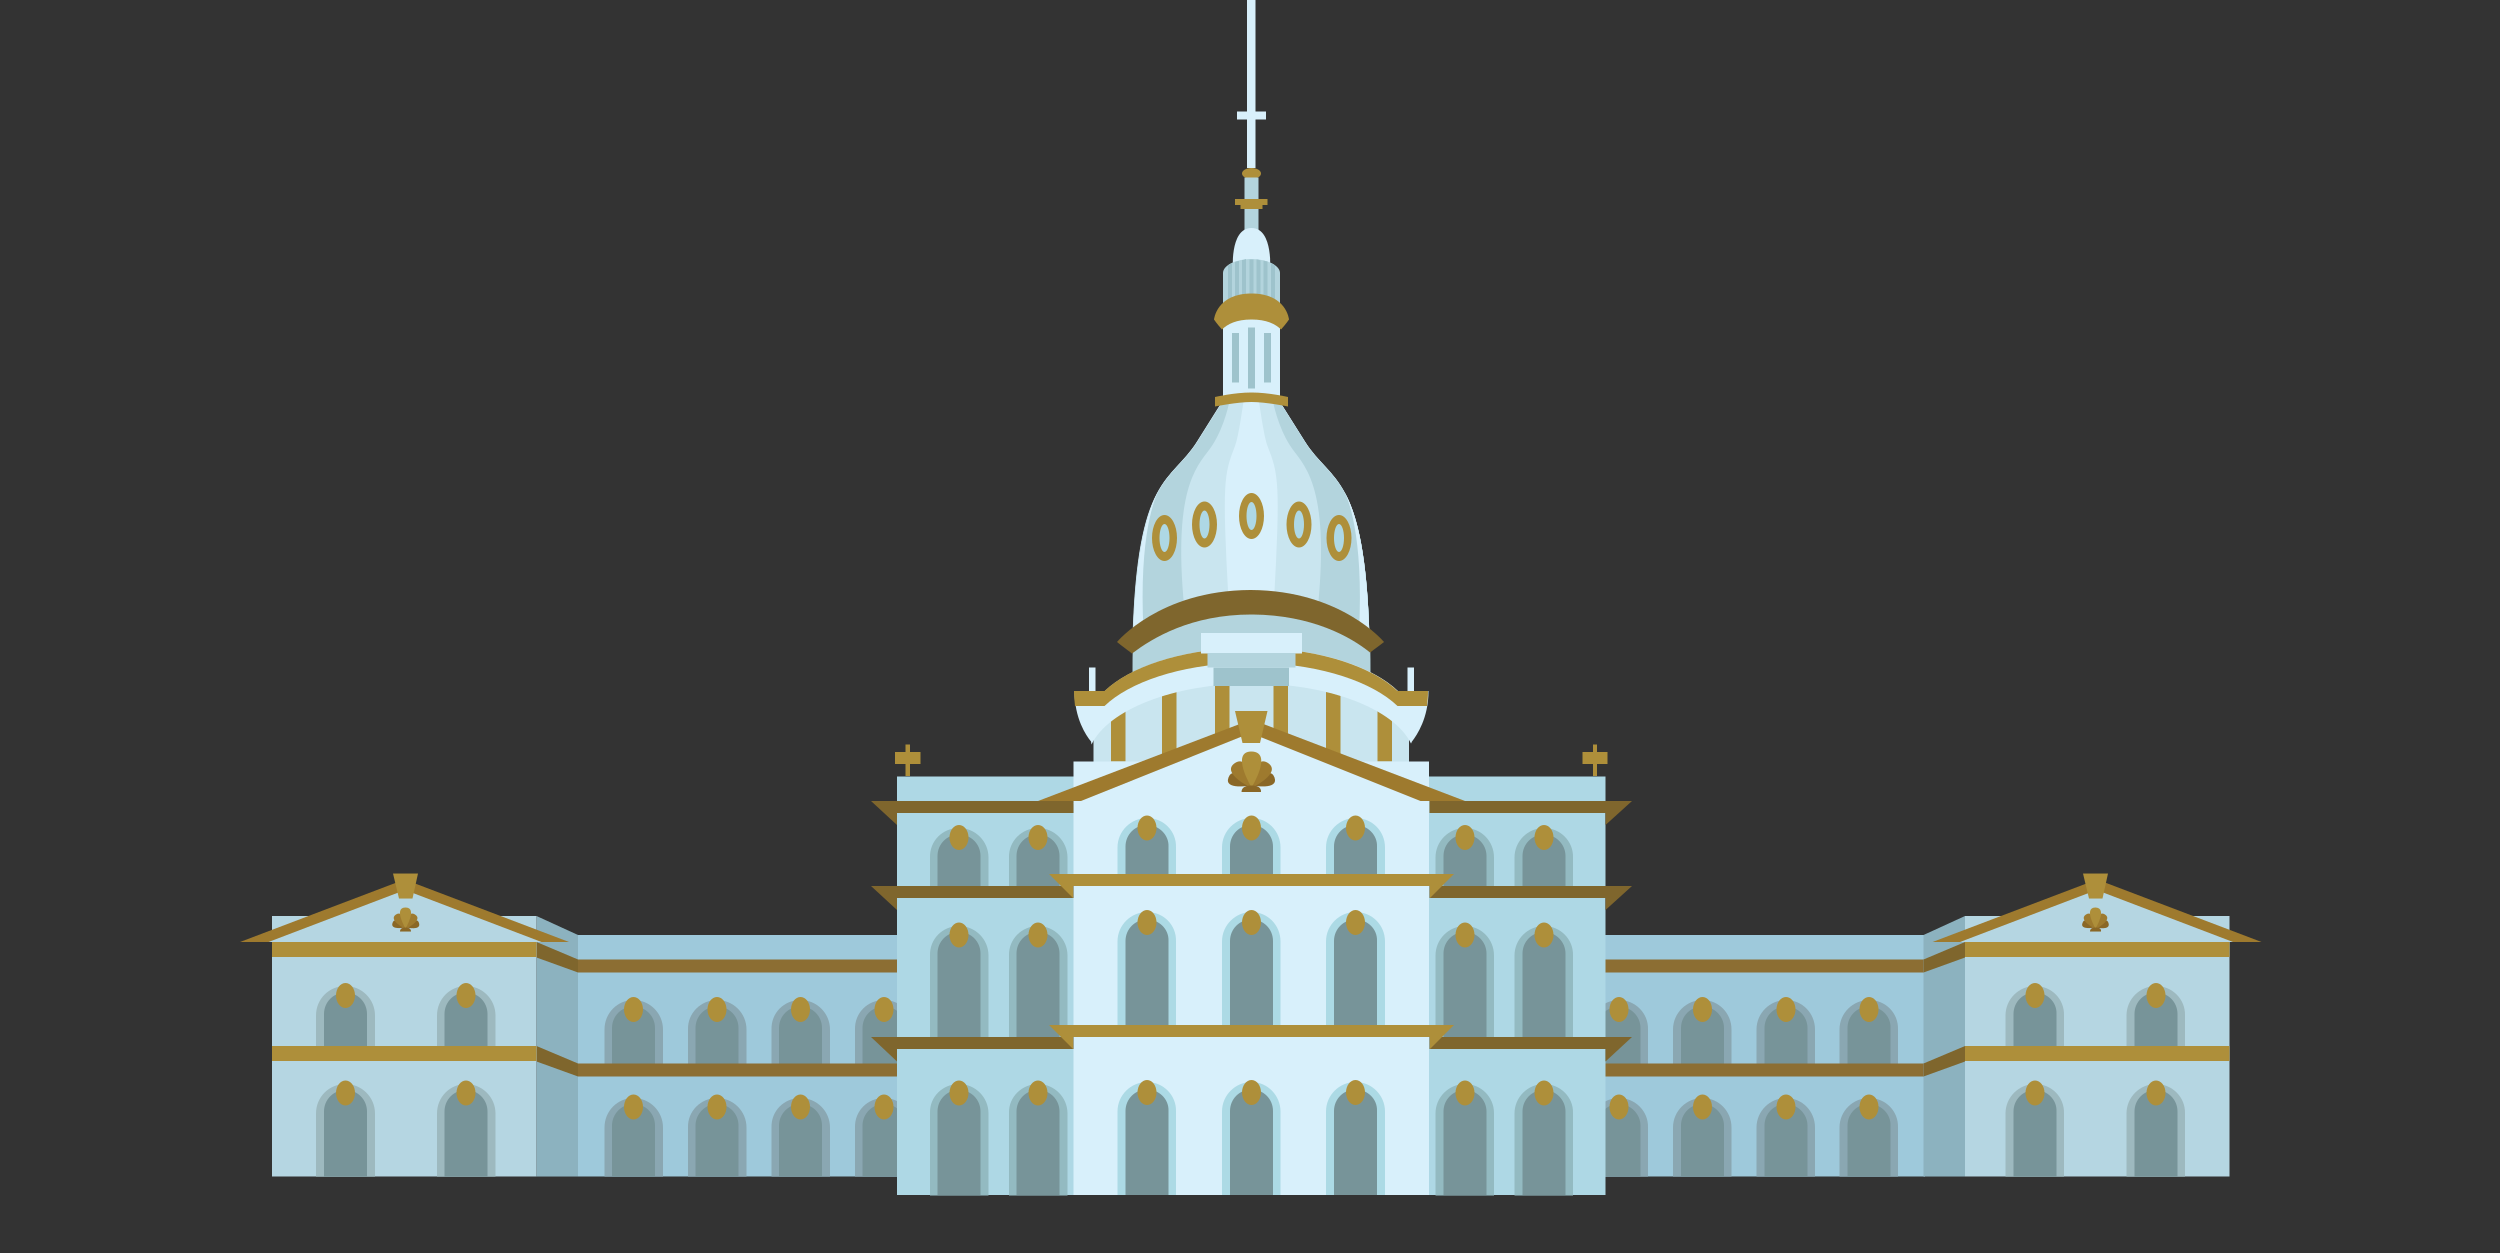 <?xml version="1.0" encoding="utf-8"?>
<!-- Generator: Adobe Illustrator 18.1.1, SVG Export Plug-In . SVG Version: 6.00 Build 0)  -->
<svg version="1.1" id="Layer_1" xmlns="http://www.w3.org/2000/svg" xmlns:xlink="http://www.w3.org/1999/xlink" x="0px" y="0px"
	 viewBox="0 129.4 500 250.6" enable-background="new 0 129.4 500 250.6" xml:space="preserve">
<rect x="0" y="129.4" width="500" height="250.6" fill="#333333" stroke="none"/>
<rect x="115.6" y="316.4" fill="#9EC9DB" width="269.4" height="48.3"/>
<g>
	<g id="windows_19_">
		<path fill="#8AA7B2" d="M126.7,329.4c3.2,0,5.9,2.6,5.9,5.9v7h-11.7v-7C120.9,332,123.5,329.4,126.7,329.4z"/>
		<path fill="#779499" d="M126.7,330.7c2.4,0,4.3,1.9,4.3,4.3v7.3h-8.6V335C122.4,332.6,124.3,330.7,126.7,330.7z"/>
		<g>
			<ellipse fill="#AE8F3A" cx="126.7" cy="331.3" rx="1.9" ry="2.5"/>
		</g>
		<path fill="#8AA7B2" d="M126.7,349c3.2,0,5.9,2.6,5.9,5.9v9.8h-11.7v-9.8C120.9,351.6,123.5,349,126.7,349z"/>
		<path fill="#779499" d="M126.7,350.2c2.4,0,4.3,1.9,4.3,4.3v10.2h-8.6v-10.2C122.4,352.2,124.3,350.2,126.7,350.2z"/>
		<g>
			<ellipse fill="#AE8F3A" cx="126.7" cy="350.8" rx="1.9" ry="2.5"/>
		</g>
	</g>
	<g id="windows_18_">
		<path fill="#8AA7B2" d="M143.4,329.4c3.2,0,5.9,2.6,5.9,5.9v7h-11.7v-7C137.5,332,140.2,329.4,143.4,329.4z"/>
		<path fill="#779499" d="M143.4,330.7c2.4,0,4.3,1.9,4.3,4.3v7.3h-8.6V335C139.1,332.6,141,330.7,143.4,330.7z"/>
		<g>
			<ellipse fill="#AE8F3A" cx="143.4" cy="331.3" rx="1.9" ry="2.5"/>
		</g>
		<path fill="#8AA7B2" d="M143.4,349c3.2,0,5.9,2.6,5.9,5.9v9.8h-11.7v-9.8C137.5,351.6,140.2,349,143.4,349z"/>
		<path fill="#779499" d="M143.4,350.2c2.4,0,4.3,1.9,4.3,4.3v10.2h-8.6v-10.2C139.1,352.2,141,350.2,143.4,350.2z"/>
		<g>
			<ellipse fill="#AE8F3A" cx="143.4" cy="350.8" rx="1.9" ry="2.5"/>
		</g>
	</g>
	<g id="windows_17_">
		<path fill="#8AA7B2" d="M160.1,329.4c3.2,0,5.9,2.6,5.9,5.9v7h-11.7v-7C154.2,332,156.8,329.4,160.1,329.4z"/>
		<path fill="#779499" d="M160.1,330.7c2.4,0,4.3,1.9,4.3,4.3v7.3h-8.6V335C155.8,332.6,157.7,330.7,160.1,330.7z"/>
		<g>
			<ellipse fill="#AE8F3A" cx="160.1" cy="331.3" rx="1.9" ry="2.5"/>
		</g>
		<path fill="#8AA7B2" d="M160.1,349c3.2,0,5.9,2.6,5.9,5.9v9.8h-11.7v-9.8C154.2,351.6,156.8,349,160.1,349z"/>
		<path fill="#779499" d="M160.1,350.2c2.4,0,4.3,1.9,4.3,4.3v10.2h-8.6v-10.2C155.8,352.2,157.7,350.2,160.1,350.2z"/>
		<g>
			<ellipse fill="#AE8F3A" cx="160.1" cy="350.8" rx="1.9" ry="2.5"/>
		</g>
	</g>
	<g id="windows_16_">
		<path fill="#8AA7B2" d="M176.8,329.4c3.2,0,5.9,2.6,5.9,5.9v7h-11.7v-7C170.9,332,173.5,329.4,176.8,329.4z"/>
		<path fill="#779499" d="M176.8,330.7c2.4,0,4.3,1.9,4.3,4.3v7.3h-8.6V335C172.5,332.6,174.4,330.7,176.8,330.7z"/>
		<g>
			<ellipse fill="#AE8F3A" cx="176.8" cy="331.3" rx="1.9" ry="2.5"/>
		</g>
		<path fill="#8AA7B2" d="M176.8,349c3.2,0,5.9,2.6,5.9,5.9v9.8h-11.7v-9.8C170.9,351.6,173.5,349,176.8,349z"/>
		<path fill="#779499" d="M176.8,350.2c2.4,0,4.3,1.9,4.3,4.3v10.2h-8.6v-10.2C172.5,352.2,174.4,350.2,176.8,350.2z"/>
		<g>
			<ellipse fill="#AE8F3A" cx="176.8" cy="350.8" rx="1.9" ry="2.5"/>
		</g>
	</g>
</g>
<g>
	<g id="windows_15_">
		<path fill="#8AA7B2" d="M373.8,329.4c-3.2,0-5.9,2.6-5.9,5.9v7h11.7v-7C379.7,332,377.1,329.4,373.8,329.4z"/>
		<path fill="#779499" d="M373.8,330.7c-2.4,0-4.3,1.9-4.3,4.3v7.3h8.6V335C378.2,332.6,376.2,330.7,373.8,330.7z"/>
		<g>
			<ellipse fill="#AE8F3A" cx="373.8" cy="331.3" rx="1.9" ry="2.5"/>
		</g>
		<path fill="#8AA7B2" d="M373.8,349c-3.2,0-5.9,2.6-5.9,5.9v9.8h11.7v-9.8C379.7,351.6,377.1,349,373.8,349z"/>
		<path fill="#779499" d="M373.8,350.2c-2.4,0-4.3,1.9-4.3,4.3v10.2h8.6v-10.2C378.2,352.2,376.2,350.2,373.8,350.2z"/>
		<g>
			<ellipse fill="#AE8F3A" cx="373.8" cy="350.8" rx="1.9" ry="2.5"/>
		</g>
	</g>
	<g id="windows_14_">
		<path fill="#8AA7B2" d="M357.2,329.4c-3.2,0-5.9,2.6-5.9,5.9v7H363v-7C363,332,360.4,329.4,357.2,329.4z"/>
		<path fill="#779499" d="M357.2,330.7c-2.4,0-4.3,1.9-4.3,4.3v7.3h8.6V335C361.5,332.6,359.5,330.7,357.2,330.7z"/>
		<g>
			<ellipse fill="#AE8F3A" cx="357.2" cy="331.3" rx="1.9" ry="2.5"/>
		</g>
		<path fill="#8AA7B2" d="M357.2,349c-3.2,0-5.9,2.6-5.9,5.9v9.8H363v-9.8C363,351.6,360.4,349,357.2,349z"/>
		<path fill="#779499" d="M357.2,350.2c-2.4,0-4.3,1.9-4.3,4.3v10.2h8.6v-10.2C361.5,352.2,359.5,350.2,357.2,350.2z"/>
		<g>
			<ellipse fill="#AE8F3A" cx="357.2" cy="350.8" rx="1.9" ry="2.5"/>
		</g>
	</g>
	<g id="windows_13_">
		<path fill="#8AA7B2" d="M340.5,329.4c-3.2,0-5.9,2.6-5.9,5.9v7h11.7v-7C346.3,332,343.7,329.4,340.5,329.4z"/>
		<path fill="#779499" d="M340.5,330.7c-2.4,0-4.3,1.9-4.3,4.3v7.3h8.6V335C344.8,332.6,342.8,330.7,340.5,330.7z"/>
		<g>
			<ellipse fill="#AE8F3A" cx="340.5" cy="331.3" rx="1.9" ry="2.5"/>
		</g>
		<path fill="#8AA7B2" d="M340.5,349c-3.2,0-5.9,2.6-5.9,5.9v9.8h11.7v-9.8C346.3,351.6,343.7,349,340.5,349z"/>
		<path fill="#779499" d="M340.5,350.2c-2.4,0-4.3,1.9-4.3,4.3v10.2h8.6v-10.2C344.8,352.2,342.8,350.2,340.5,350.2z"/>
		<g>
			<ellipse fill="#AE8F3A" cx="340.5" cy="350.8" rx="1.9" ry="2.5"/>
		</g>
	</g>
	<g id="windows_12_">
		<path fill="#8AA7B2" d="M323.8,329.4c-3.2,0-5.9,2.6-5.9,5.9v7h11.7v-7C329.7,332,327,329.4,323.8,329.4z"/>
		<path fill="#779499" d="M323.8,330.7c-2.4,0-4.3,1.9-4.3,4.3v7.3h8.6V335C328.1,332.6,326.1,330.7,323.8,330.7z"/>
		<g>
			<ellipse fill="#AE8F3A" cx="323.8" cy="331.3" rx="1.9" ry="2.5"/>
		</g>
		<path fill="#8AA7B2" d="M323.8,349c-3.2,0-5.9,2.6-5.9,5.9v9.8h11.7v-9.8C329.7,351.6,327,349,323.8,349z"/>
		<path fill="#779499" d="M323.8,350.2c-2.4,0-4.3,1.9-4.3,4.3v10.2h8.6v-10.2C328.1,352.2,326.1,350.2,323.8,350.2z"/>
		<g>
			<ellipse fill="#AE8F3A" cx="323.8" cy="350.8" rx="1.9" ry="2.5"/>
		</g>
	</g>
</g>
<rect x="115.6" y="321.3" fill="#8C6E33" width="269.4" height="2.6"/>
<rect x="115.6" y="342.1" fill="#8C6E33" width="269.4" height="2.6"/>
<g>
	<polygon fill="#8CB2BF" points="107.3,364.7 115.6,364.7 115.6,316.4 107.3,312.6 	"/>
	<polygon fill="#7F662D" points="107.3,320.9 115.6,323.9 115.6,321.3 107.3,317.8 	"/>
	<polygon fill="#7F662D" points="107.3,341.7 115.6,344.7 115.6,342.1 107.3,338.6 	"/>
	<rect x="54.4" y="312.6" fill="#B5D6E2" width="52.9" height="52.1"/>
	<g>
		<polygon fill="#9E7A2E" points="80.9,305.3 113.8,317.8 80.9,317.8 48,317.8 		"/>
		<path fill="#AE8F3A" d="M48,317.8"/>
		<polygon fill="#B5D6E2" points="81,307.4 108.3,317.8 81,317.8 53.7,317.8 		"/>
		<g>
			<polygon fill="#AE8F3A" points="81.1,304.1 81.2,304.1 83.6,304.1 82.5,309.1 81.3,309.1 81,309.1 79.8,309.1 78.6,304.1 			"/>
		</g>
		<g>
			<g id="seashell_5_">
				<path fill="#8A6726" d="M81,314.9c0,0-2-2.5-2.5-0.9C78,315.5,81,314.9,81,314.9z"/>
				<path fill="#9E7A2E" d="M81.1,315.2c0,0-0.2-4-1.9-2.9C77.5,313.4,81.1,315.2,81.1,315.2z"/>
				<path fill="#8A6726" d="M81.3,314.9c0,0,2-2.5,2.5-0.9S81.3,314.9,81.3,314.9z"/>
				<path fill="#9E7A2E" d="M81.1,315.2c0,0,0.2-4,1.9-2.9C84.8,313.4,81.1,315.2,81.1,315.2z"/>
				<path fill="#AE8F3A" d="M81.1,315.1c0,0,2.5-4.2,0-4.2S81.1,315.1,81.1,315.1z"/>
				<path fill="#8A6726" d="M81,314.9L81,314.9c0,0,0,0,0.1,0s0.1,0,0.1,0l0,0c0.3,0,1,0.1,1,0.8c-0.6,0-0.9,0-1,0
					c-0.2,0-0.2,0-0.2,0c-0.2,0-0.5,0-1,0C80,315,80.7,314.9,81,314.9z"/>
			</g>
		</g>
	</g>
	<g id="windows_11_">
		<path fill="#9DB9BF" d="M69.1,326.6c3.2,0,5.9,2.6,5.9,5.9v7H63.2v-7C63.2,329.2,65.8,326.6,69.1,326.6z"/>
		<path fill="#9DB9BF" d="M93.2,326.6c3.2,0,5.9,2.6,5.9,5.9v7H87.4v-7C87.4,329.2,90,326.6,93.2,326.6z"/>
		<path fill="#779499" d="M93.2,327.9c2.4,0,4.3,1.9,4.3,4.3v6.8h-8.6v-6.8C88.9,329.8,90.8,327.9,93.2,327.9z"/>
		<path fill="#779499" d="M69.1,327.9c2.4,0,4.3,1.9,4.3,4.3v6.8h-8.6v-6.8C64.8,329.8,66.7,327.9,69.1,327.9z"/>
		<g>
			<ellipse fill="#AE8F3A" cx="93.2" cy="328.5" rx="1.9" ry="2.5"/>
		</g>
		<g>
			<ellipse fill="#AE8F3A" cx="69.1" cy="328.5" rx="1.9" ry="2.5"/>
		</g>
		<path fill="#9DB9BF" d="M69.1,346.2c3.2,0,5.9,2.6,5.9,5.9v12.6H63.2v-12.6C63.2,348.8,65.8,346.2,69.1,346.2z"/>
		<path fill="#9DB9BF" d="M93.2,346.2c3.2,0,5.9,2.6,5.9,5.9v12.6H87.4v-12.6C87.4,348.8,90,346.2,93.2,346.2z"/>
		<path fill="#779499" d="M93.2,347.4c2.4,0,4.3,1.9,4.3,4.3v13h-8.6v-13C88.9,349.3,90.8,347.4,93.2,347.4z"/>
		<path fill="#779499" d="M69.1,347.4c2.4,0,4.3,1.9,4.3,4.3v13h-8.6v-13C64.8,349.3,66.7,347.4,69.1,347.4z"/>
		<g>
			<ellipse fill="#AE8F3A" cx="93.2" cy="348" rx="1.9" ry="2.5"/>
		</g>
		<g>
			<ellipse fill="#AE8F3A" cx="69.1" cy="348" rx="1.9" ry="2.5"/>
		</g>
	</g>
	<g>
		<rect x="54.4" y="338.6" fill="#AE8F3A" width="52.9" height="3"/>
		<rect x="54.4" y="317.8" fill="#AE8F3A" width="52.9" height="3"/>
	</g>
</g>
<g>
	<polygon fill="#8CB2BF" points="393,364.7 384.7,364.7 384.7,316.4 393,312.6 	"/>
	<polygon fill="#7F662D" points="393,320.9 384.7,323.9 384.7,321.3 393,317.8 	"/>
	<polygon fill="#7F662D" points="393,341.7 384.7,344.7 384.7,342.1 393,338.6 	"/>
	<rect x="393" y="312.6" fill="#B5D6E2" width="52.9" height="52.1"/>
	<g>
		<polygon fill="#9E7A2E" points="419.4,305.3 386.5,317.8 419.4,317.8 452.3,317.8 		"/>
		<path fill="#AE8F3A" d="M452.3,317.8"/>
		<polygon fill="#B5D6E2" points="419.3,307.4 392,317.8 419.3,317.8 446.6,317.8 		"/>
		<g>
			<polygon fill="#AE8F3A" points="419.2,304.1 419,304.1 416.6,304.1 417.8,309.1 419,309.1 419.2,309.1 420.5,309.1 421.6,304.1 
							"/>
		</g>
		<g>
			<g id="seashell_4_">
				<path fill="#8A6726" d="M419.2,314.9c0,0,2-2.5,2.5-0.9S419.2,314.9,419.2,314.9z"/>
				<path fill="#9E7A2E" d="M419.1,315.2c0,0,0.2-4,1.9-2.9C422.7,313.4,419.1,315.2,419.1,315.2z"/>
				<path fill="#8A6726" d="M419,314.9c0,0-2-2.5-2.5-0.9C415.9,315.5,419,314.9,419,314.9z"/>
				<path fill="#9E7A2E" d="M419.1,315.2c0,0-0.2-4-1.9-2.9C415.5,313.4,419.1,315.2,419.1,315.2z"/>
				<path fill="#AE8F3A" d="M419.1,315.1c0,0-2.5-4.2,0-4.2C421.6,311,419.1,315.1,419.1,315.1z"/>
				<path fill="#8A6726" d="M419.2,314.9L419.2,314.9c0,0,0,0-0.1,0c-0.1,0-0.1,0-0.1,0l0,0c-0.3,0-1,0.1-1,0.8c0.6,0,0.9,0,1,0
					c0.2,0,0.2,0,0.2,0c0.2,0,0.5,0,1,0C420.3,315,419.6,314.9,419.2,314.9z"/>
			</g>
		</g>
	</g>
	<g id="windows_10_">
		<path fill="#9DB9BF" d="M431.2,326.6c-3.2,0-5.9,2.6-5.9,5.9v7h11.7v-7C437.1,329.2,434.4,326.6,431.2,326.6z"/>
		<path fill="#9DB9BF" d="M407,326.6c-3.2,0-5.9,2.6-5.9,5.9v7h11.7v-7C412.9,329.2,410.3,326.6,407,326.6z"/>
		<path fill="#779499" d="M407,327.9c-2.4,0-4.3,1.9-4.3,4.3v6.8h8.6v-6.8C411.4,329.8,409.4,327.9,407,327.9z"/>
		<path fill="#779499" d="M431.2,327.9c-2.4,0-4.3,1.9-4.3,4.3v6.8h8.6v-6.8C435.5,329.8,433.6,327.9,431.2,327.9z"/>
		<g>
			<ellipse fill="#AE8F3A" cx="407" cy="328.5" rx="1.9" ry="2.5"/>
		</g>
		<g>
			<ellipse fill="#AE8F3A" cx="431.2" cy="328.5" rx="1.9" ry="2.5"/>
		</g>
		<path fill="#9DB9BF" d="M431.2,346.2c-3.2,0-5.9,2.6-5.9,5.9v12.6h11.7v-12.6C437.1,348.8,434.4,346.2,431.2,346.2z"/>
		<path fill="#9DB9BF" d="M407,346.2c-3.2,0-5.9,2.6-5.9,5.9v12.6h11.7v-12.6C412.9,348.8,410.3,346.2,407,346.2z"/>
		<path fill="#779499" d="M407,347.4c-2.4,0-4.3,1.9-4.3,4.3v13h8.6v-13C411.4,349.3,409.4,347.4,407,347.4z"/>
		<path fill="#779499" d="M431.2,347.4c-2.4,0-4.3,1.9-4.3,4.3v13h8.6v-13C435.5,349.3,433.6,347.4,431.2,347.4z"/>
		<g>
			<ellipse fill="#AE8F3A" cx="407" cy="348" rx="1.9" ry="2.5"/>
		</g>
		<g>
			<ellipse fill="#AE8F3A" cx="431.2" cy="348" rx="1.9" ry="2.5"/>
		</g>
	</g>
	<g>
		<rect x="393" y="338.6" fill="#AE8F3A" width="52.9" height="3"/>
		<rect x="393" y="317.8" fill="#AE8F3A" width="52.9" height="3"/>
	</g>
</g>
<polygon fill="#D8F0FB" points="251.1,151.7 251.1,129.4 249.4,129.4 249.4,151.7 247.4,151.7 247.4,153.3 249.4,153.3 249.4,163 
	251.1,163 251.1,153.3 253.2,153.3 253.2,151.7 "/>
<ellipse fill="#AE8F3A" cx="250.3" cy="164.1" rx="1.9" ry="1.1"/>
<rect x="248.9" y="164.9" fill="#B3D4DD" width="2.8" height="11.1"/>
<path fill="#D8F0FB" d="M250.3,175c-4.5,0-3.7,8.8-3.7,8.8h3.7h3.7C254,183.9,254.8,175,250.3,175z"/>
<rect x="247" y="169.2" fill="#AE8F3A" width="6.5" height="1.2"/>
<rect x="248.1" y="170" fill="#AE8F3A" width="4.4" height="1.2"/>
<path fill="#D8F0FB" d="M250.3,191.6c-3,0-4.7,0.7-5.7,1.3v18.6H256v-18.6C255,192.2,253.2,191.6,250.3,191.6z"/>
<g>
	<path fill="#B3D4DD" d="M250.3,191.1c2.8,0,4.5,0.6,5.7,1.2V184c0-1.5-2.6-2.8-5.7-2.8c-3.2,0-5.7,1.3-5.7,2.8v8.3
		C245.7,191.7,247.5,191.1,250.3,191.1z"/>
	<path fill="#9EC3CC" d="M245.6,182.5v9.4c0.2-0.1,0.5-0.2,0.8-0.3V182C246.1,182.2,245.8,182.3,245.6,182.5z"/>
	<path fill="#9EC3CC" d="M247,181.8v9.7c0.3-0.1,0.6-0.1,0.8-0.1v-9.8C247.5,181.6,247.3,181.7,247,181.8z"/>
	<path fill="#9EC3CC" d="M248.4,181.4v9.8c0.3,0,0.6,0,0.8-0.1v-9.9C249,181.3,248.7,181.4,248.4,181.4z"/>
	<path fill="#9EC3CC" d="M250.3,181.3c-0.1,0-0.3,0-0.4,0v9.9c0.1,0,0.3,0,0.4,0c0.1,0,0.3,0,0.4,0v-9.9
		C250.6,181.3,250.4,181.3,250.3,181.3z"/>
	<path fill="#9EC3CC" d="M251.3,181.3v9.9c0.3,0,0.6,0,0.8,0.1v-9.8C251.9,181.4,251.6,181.3,251.3,181.3z"/>
	<path fill="#9EC3CC" d="M252.7,181.5v9.8c0.3,0,0.6,0.1,0.8,0.1v-9.7C253.3,181.7,253,181.6,252.7,181.5z"/>
	<path fill="#9EC3CC" d="M254.2,182v9.6c0.3,0.1,0.6,0.2,0.8,0.3v-9.4C254.8,182.3,254.5,182.2,254.2,182z"/>
</g>
<path id="band_2_" fill="#AE8F3A" d="M250.3,193.3c3,0,4.8,0.9,5.9,2c1-1.1,1.6-2,1.6-2s-0.5-5.2-7.5-5.2c-7,0-7.5,5.2-7.5,5.2
	s0.6,0.9,1.6,2C245.5,194.2,247.3,193.3,250.3,193.3z"/>
<g id="bars_4_">
	<rect x="249.6" y="194.9" fill="#9EC3CC" width="1.4" height="12.2"/>
	<rect x="246.4" y="196" fill="#9EC3CC" width="1.4" height="9.9"/>
	<rect x="252.8" y="196" fill="#9EC3CC" width="1.4" height="9.9"/>
</g>
<path fill="#D8F0FB" d="M250.1,249.2c11.5,0,19.6,4.8,23.8,7.9c-0.9-33.1-7.7-31.1-12.9-39.4c-3.8-6-5.1-8.1-5.1-8.1h-5.7h-5.7
	c0,0-1.3,2-5.1,8.1c-5.2,8.3-12,6.4-12.9,39.4C230.7,254,238.8,249.2,250.1,249.2z"/>
<path fill="#C9E5EF" d="M273.9,257.2c-0.9-33.1-7.7-31.1-12.9-39.4c-3.8-6-5.1-8.1-5.1-8.1h-4.1c0,0,1,7.3,1.7,8.9
	c2.2,5.6,2.6,7.3,1.3,31C263.8,250.6,270.3,254.5,273.9,257.2z"/>
<path fill="#C9E5EF" d="M239.5,217.7c-5.2,8.3-12,6.4-12.9,39.4c3.5-2.7,10.1-6.6,19.1-7.6c-1.3-23.7-0.9-25.3,1.3-30.9
	c0.7-1.7,1.7-8.9,1.7-8.9h-4.1C244.6,209.7,243.3,211.7,239.5,217.7z"/>
<path fill="#B3D4DD" d="M226.6,257.1c2.3-1.7,5.7-4,10.3-5.6c-2.6-26.1,3.2-29.3,5.6-33.1c2.5-3.9,3.4-8.8,3.4-8.8h-1.3
	c0,0-1.3,2-5.1,8.1C234.3,226,227.5,224.1,226.6,257.1z"/>
<path fill="#B3D4DD" d="M273.9,257.2c-0.9-33.1-7.7-31.1-12.9-39.4c-3.8-6-5.1-8.1-5.1-8.1h-1.3c0,0,0.9,4.9,3.4,8.8
	c2.4,3.8,8.2,7,5.5,33.2C268.2,253.2,271.7,255.5,273.9,257.2z"/>
<path fill="#D8F0FB" d="M226.6,257.1c0.6-0.5,1.3-1,2.1-1.5c-1-19.5,2.4-26.9,3-28C229.2,232.2,227.1,239.9,226.6,257.1z"/>
<path fill="#D8F0FB" d="M271.8,255.7c0.8,0.5,1.5,1,2.1,1.5c-0.5-17.3-2.5-25-5.1-29.6C269.4,228.7,272.8,236,271.8,255.7z"/>
<path fill="#B3D4DD" d="M250.1,249.7c-11.5,0-19.5,4.9-23.5,8c-0.1,2.2-0.1,4.6-0.1,7.2h23.8h23.8c0-2.5,0-4.9-0.1-7.1
	C269.9,254.6,261.7,249.7,250.1,249.7z"/>
<path id="band_1_" fill="#7F662D" d="M250.3,252.3L250.3,252.3c0,0,0.1,0,0.1,0c0,0,0.1,0,0.1,0l0,0c11.9,0.1,19.7,4.5,23.5,7.6
	c1.8-1.3,2.8-2.1,2.8-2.1s-8.5-10.3-26.6-10.4l0,0c0,0-0.1,0-0.1,0c0,0-0.1,0-0.1,0l0,0c-18.1,0.1-26.6,10.4-26.6,10.4
	s1.1,0.9,3,2.3C230.5,257,238.2,252.3,250.3,252.3z"/>
<g id="oval_windows_1_">
	<g>
		<ellipse fill="#AE8F3A" cx="232.9" cy="237" rx="2.5" ry="4.6"/>
		<ellipse fill="#AED8E5" cx="232.9" cy="237" rx="1" ry="2.8"/>
	</g>
	<g>
		<ellipse fill="#AE8F3A" cx="240.9" cy="234.3" rx="2.5" ry="4.6"/>
		<ellipse fill="#AED8E5" cx="240.9" cy="234.3" rx="1" ry="2.8"/>
	</g>
	<g>
		<ellipse fill="#AE8F3A" cx="250.3" cy="232.6" rx="2.5" ry="4.6"/>
		<ellipse fill="#AED8E5" cx="250.3" cy="232.6" rx="1" ry="2.8"/>
	</g>
	<g>
		<ellipse fill="#AE8F3A" cx="259.8" cy="234.3" rx="2.5" ry="4.6"/>
		<ellipse fill="#AED8E5" cx="259.8" cy="234.3" rx="1" ry="2.8"/>
	</g>
	<g>
		<ellipse fill="#AE8F3A" cx="267.8" cy="237" rx="2.5" ry="4.6"/>
		<ellipse fill="#AED8E5" cx="267.8" cy="237" rx="1" ry="2.8"/>
	</g>
</g>
<path fill="#AE8F3A" d="M257.6,210.7c0,0-4.4-0.9-7.3-0.9s-7.3,0.9-7.3,0.9v-1.9c0,0,3.8-0.9,7.3-0.9c3.5,0,7.3,0.9,7.3,0.9V210.7z"
	/>
<path id="base_2_" fill="#C9E5EF" d="M250.3,261.3c-17.4,0-31.6,6.7-31.6,15v17.4h63.1v-17.4C281.8,268,267.7,261.3,250.3,261.3z"/>
<g id="bars_1_">
	<rect x="222.2" y="270.2" fill="#AE8F3A" width="2.9" height="11.5"/>
	<rect x="232.4" y="265.8" fill="#AE8F3A" width="2.9" height="15"/>
	<rect x="243" y="264.8" fill="#AE8F3A" width="2.9" height="11.9"/>
	<rect x="275.5" y="270.2" fill="#AE8F3A" width="2.9" height="11.5"/>
	<rect x="265.2" y="265.8" fill="#AE8F3A" width="2.9" height="15"/>
	<rect x="254.7" y="264.8" fill="#AE8F3A" width="2.9" height="11.9"/>
</g>
<g id="accents_2_">
	<rect x="217.8" y="262.9" fill="#D8F0FB" width="1.3" height="6.3"/>
	<rect x="281.5" y="262.9" fill="#D8F0FB" width="1.3" height="6.3"/>
</g>
<path fill="#D8F0FB" d="M218.3,278.3c3.3-6.9,16.4-12.2,32-12.2c15.6,0,28.5,5.1,31.9,12c0.1-0.1,0.1-0.3,0.2-0.4
	c1-1.3,3.3-4.7,3.3-10.1h-6.1c-5-4.8-15.1-8.2-26.9-8.6c-0.1,0-0.2,0-0.2,0c-0.3,0-0.6,0-0.9,0c-0.3,0-0.7,0-1,0c-0.1,0-0.2,0-0.2,0
	c0,0,0,0-0.1,0c0,0,0,0-0.1,0c-0.1,0-0.2,0-0.2,0c-0.3,0-0.7,0-1,0c-0.3,0-0.6,0-0.9,0c-0.1,0-0.2,0-0.2,0
	c-11.8,0.4-21.9,3.8-26.9,8.6h-6.1c0,5.5,2.3,8.9,3.3,10.1C218.2,277.9,218.3,278.1,218.3,278.3z"/>
<path fill="#AE8F3A" d="M220.9,270.6c5-4.8,15.1-8.2,26.9-8.6c0.1,0,0.2,0,0.2,0c0.3,0,0.6,0,0.9,0c0.3,0,0.7,0,1,0
	c0.1,0,0.2,0,0.2,0c0,0,0,0,0.1,0c0,0,0,0,0.1,0c0.1,0,0.2,0,0.2,0c0.3,0,0.7,0,1,0c0.3,0,0.6,0,0.9,0c0.1,0,0.2,0,0.2,0
	c11.8,0.4,21.9,3.8,26.9,8.6h5.9c0.1-0.9,0.2-1.9,0.2-3h-6.1c-5-4.8-15.1-8.2-26.9-8.6c-0.1,0-0.2,0-0.2,0c-0.3,0-0.6,0-0.9,0
	c-0.3,0-0.7,0-1,0c-0.1,0-0.2,0-0.2,0c0,0,0,0-0.1,0c0,0,0,0-0.1,0c-0.1,0-0.2,0-0.2,0c-0.3,0-0.7,0-1,0c-0.3,0-0.6,0-0.9,0
	c-0.1,0-0.2,0-0.2,0c-11.8,0.4-21.9,3.8-26.9,8.6h-6.1c0,1,0.1,2,0.2,3H220.9z"/>
<g>
	<rect x="242.7" y="262.9" fill="#9EC3CC" width="15.1" height="3.7"/>
	<rect x="240.2" y="256" fill="#D8F0FB" width="20.2" height="4.1"/>
	<rect x="241.5" y="260" fill="#B3D4DD" width="17.6" height="2.9"/>
</g>
<rect id="back_3_" x="179.4" y="284.7" fill="#AED8E5" width="141.7" height="83.7"/>
<rect id="front_2_" x="214.7" y="281.7" fill="#D8F0FB" width="71.1" height="86.7"/>
<g id="right_1_">
	<g>
		<path fill="#93BAC1" d="M308.8,295c-3.2,0-5.9,2.6-5.9,5.9v6.2h11.7v-6.2C314.7,297.6,312,295,308.8,295z"/>
		<path fill="#93BAC1" d="M293,295c-3.2,0-5.9,2.6-5.9,5.9v6.2h11.7v-6.2C298.8,297.6,296.2,295,293,295z"/>
		<path fill="#779499" d="M293,296.3c-2.4,0-4.3,1.9-4.3,4.3v6h8.6v-6C297.3,298.2,295.3,296.3,293,296.3z"/>
		<path fill="#779499" d="M308.8,296.3c-2.4,0-4.3,1.9-4.3,4.3v6h8.6v-6C313.1,298.2,311.1,296.3,308.8,296.3z"/>
		<g>
			<ellipse fill="#AE8F3A" cx="293" cy="296.9" rx="1.9" ry="2.5"/>
		</g>
		<g>
			<ellipse fill="#AE8F3A" cx="308.8" cy="296.9" rx="1.9" ry="2.5"/>
		</g>
	</g>
	<g>
		<path fill="#93BAC1" d="M308.8,314.6c-3.2,0-5.9,2.6-5.9,5.9v17.3h11.7v-17.3C314.7,317.2,312,314.6,308.8,314.6z"/>
		<path fill="#93BAC1" d="M293,314.6c-3.2,0-5.9,2.6-5.9,5.9v17.3h11.7v-17.3C298.8,317.2,296.2,314.6,293,314.6z"/>
		<path fill="#779499" d="M293,315.8c-2.4,0-4.3,1.9-4.3,4.3v16.7h8.6v-16.7C297.3,317.7,295.3,315.8,293,315.8z"/>
		<path fill="#779499" d="M308.8,315.8c-2.4,0-4.3,1.9-4.3,4.3v16.7h8.6v-16.7C313.1,317.7,311.1,315.8,308.8,315.8z"/>
		<g>
			<ellipse fill="#AE8F3A" cx="293" cy="316.4" rx="1.9" ry="2.5"/>
		</g>
		<g>
			<ellipse fill="#AE8F3A" cx="308.8" cy="316.4" rx="1.9" ry="2.5"/>
		</g>
	</g>
	<g>
		<path fill="#93BAC1" d="M308.8,346.2c-3.2,0-5.9,2.6-5.9,5.9v16.4h11.7V352C314.7,348.8,312,346.2,308.8,346.2z"/>
		<path fill="#93BAC1" d="M293,346.2c-3.2,0-5.9,2.6-5.9,5.9v16.4h11.7V352C298.8,348.8,296.2,346.2,293,346.2z"/>
		<path fill="#779499" d="M293,347.4c-2.4,0-4.3,1.9-4.3,4.3v16.7h8.6v-16.7C297.3,349.3,295.3,347.4,293,347.4z"/>
		<path fill="#779499" d="M308.8,347.4c-2.4,0-4.3,1.9-4.3,4.3v16.7h8.6v-16.7C313.1,349.3,311.1,347.4,308.8,347.4z"/>
		<g>
			<ellipse fill="#AE8F3A" cx="293" cy="348" rx="1.9" ry="2.5"/>
		</g>
		<g>
			<ellipse fill="#AE8F3A" cx="308.8" cy="348" rx="1.9" ry="2.5"/>
		</g>
	</g>
</g>
<g id="center_1_">
	<g>
		<path fill="#ACDAE5" d="M229.4,293c-3.2,0-5.9,2.6-5.9,5.9v6.2h11.7v-6.2C235.3,295.6,232.7,293,229.4,293z"/>
		<path fill="#ACDAE5" d="M250.3,293c-3.2,0-5.9,2.6-5.9,5.9v6.2h11.7v-6.2C256.1,295.6,253.5,293,250.3,293z"/>
		<path fill="#ACDAE5" d="M271.1,293c-3.2,0-5.9,2.6-5.9,5.9v6.2H277v-6.2C277,295.6,274.4,293,271.1,293z"/>
		<path fill="#779499" d="M229.4,294.4c-2.4,0-4.3,1.9-4.3,4.3v5.5h8.6v-5.5C233.8,296.4,231.8,294.4,229.4,294.4z"/>
		<path fill="#779499" d="M250.3,294.4c-2.4,0-4.3,1.9-4.3,4.3v5.5h8.6v-5.5C254.6,296.4,252.7,294.4,250.3,294.4z"/>
		<path fill="#779499" d="M271.1,294.4c-2.4,0-4.3,1.9-4.3,4.3v5.5h8.6v-5.5C275.5,296.4,273.5,294.4,271.1,294.4z"/>
		<g>
			<ellipse fill="#AE8F3A" cx="229.4" cy="295" rx="1.9" ry="2.5"/>
		</g>
		<g>
			<ellipse fill="#AE8F3A" cx="250.3" cy="295" rx="1.9" ry="2.5"/>
		</g>
		<g>
			<ellipse fill="#AE8F3A" cx="271.1" cy="295" rx="1.9" ry="2.5"/>
		</g>
	</g>
	<g>
		<path fill="#ACDAE5" d="M229.4,311.8c-3.2,0-5.9,2.6-5.9,5.9v18h11.7v-18C235.3,314.4,232.7,311.8,229.4,311.8z"/>
		<path fill="#ACDAE5" d="M250.3,311.8c-3.2,0-5.9,2.6-5.9,5.9v18h11.7v-18C256.1,314.4,253.5,311.8,250.3,311.8z"/>
		<path fill="#ACDAE5" d="M271.1,311.8c-3.2,0-5.9,2.6-5.9,5.9v18H277v-18C277,314.4,274.4,311.8,271.1,311.8z"/>
		<path fill="#779499" d="M229.4,313.3c-2.4,0-4.3,1.9-4.3,4.3v16.8h8.6v-16.8C233.8,315.2,231.8,313.3,229.4,313.3z"/>
		<path fill="#779499" d="M250.3,313.3c-2.4,0-4.3,1.9-4.3,4.3v16.8h8.6v-16.8C254.6,315.2,252.7,313.3,250.3,313.3z"/>
		<path fill="#779499" d="M271.1,313.3c-2.4,0-4.3,1.9-4.3,4.3v16.8h8.6v-16.8C275.5,315.2,273.5,313.3,271.1,313.3z"/>
		<g>
			<ellipse fill="#AE8F3A" cx="229.4" cy="313.9" rx="1.9" ry="2.5"/>
		</g>
		<g>
			<ellipse fill="#AE8F3A" cx="250.3" cy="313.9" rx="1.9" ry="2.5"/>
		</g>
		<g>
			<ellipse fill="#AE8F3A" cx="271.1" cy="313.9" rx="1.9" ry="2.5"/>
		</g>
	</g>
	<g>
		<path fill="#ACDAE5" d="M229.4,345.8c-3.2,0-5.9,2.6-5.9,5.9v16.7h11.7v-16.7C235.3,348.5,232.7,345.8,229.4,345.8z"/>
		<path fill="#ACDAE5" d="M250.3,345.8c-3.2,0-5.9,2.6-5.9,5.9v16.7h11.7v-16.7C256.1,348.5,253.5,345.8,250.3,345.8z"/>
		<path fill="#ACDAE5" d="M271.1,345.8c-3.2,0-5.9,2.6-5.9,5.9v16.7H277v-16.7C277,348.5,274.4,345.8,271.1,345.8z"/>
		<path fill="#779499" d="M229.4,347.3c-2.4,0-4.3,1.9-4.3,4.3v16.8h8.6v-16.8C233.8,349.2,231.8,347.3,229.4,347.3z"/>
		<path fill="#779499" d="M250.3,347.3c-2.4,0-4.3,1.9-4.3,4.3v16.8h8.6v-16.8C254.6,349.2,252.7,347.3,250.3,347.3z"/>
		<path fill="#779499" d="M271.1,347.3c-2.4,0-4.3,1.9-4.3,4.3v16.8h8.6v-16.8C275.5,349.2,273.5,347.3,271.1,347.3z"/>
		<g>
			<ellipse fill="#AE8F3A" cx="229.4" cy="347.9" rx="1.9" ry="2.5"/>
		</g>
		<g>
			<ellipse fill="#AE8F3A" cx="250.3" cy="347.9" rx="1.9" ry="2.5"/>
		</g>
		<g>
			<ellipse fill="#AE8F3A" cx="271.1" cy="347.9" rx="1.9" ry="2.5"/>
		</g>
	</g>
</g>
<g id="left_2_">
	<g>
		<path fill="#93BAC1" d="M191.8,295c3.2,0,5.9,2.6,5.9,5.9v6.2h-11.7v-6.2C185.9,297.6,188.5,295,191.8,295z"/>
		<path fill="#93BAC1" d="M207.6,295c3.2,0,5.9,2.6,5.9,5.9v6.2h-11.7v-6.2C201.7,297.6,204.4,295,207.6,295z"/>
		<path fill="#779499" d="M207.6,296.3c2.4,0,4.3,1.9,4.3,4.3v6h-8.6v-6C203.3,298.2,205.2,296.3,207.6,296.3z"/>
		<path fill="#779499" d="M191.8,296.3c2.4,0,4.3,1.9,4.3,4.3v6h-8.6v-6C187.5,298.2,189.4,296.3,191.8,296.3z"/>
		<g>
			<ellipse fill="#AE8F3A" cx="207.6" cy="296.9" rx="1.9" ry="2.5"/>
		</g>
		<g>
			<ellipse fill="#AE8F3A" cx="191.8" cy="296.9" rx="1.9" ry="2.5"/>
		</g>
	</g>
	<g>
		<path fill="#93BAC1" d="M191.8,314.6c3.2,0,5.9,2.6,5.9,5.9v17.3h-11.7v-17.3C185.9,317.2,188.5,314.6,191.8,314.6z"/>
		<path fill="#93BAC1" d="M207.6,314.6c3.2,0,5.9,2.6,5.9,5.9v17.3h-11.7v-17.3C201.7,317.2,204.4,314.6,207.6,314.6z"/>
		<path fill="#779499" d="M207.6,315.8c2.4,0,4.3,1.9,4.3,4.3v16.7h-8.6v-16.7C203.3,317.7,205.2,315.8,207.6,315.8z"/>
		<path fill="#779499" d="M191.8,315.8c2.4,0,4.3,1.9,4.3,4.3v16.7h-8.6v-16.7C187.5,317.7,189.4,315.8,191.8,315.8z"/>
		<g>
			<ellipse fill="#AE8F3A" cx="207.6" cy="316.4" rx="1.9" ry="2.5"/>
		</g>
		<g>
			<ellipse fill="#AE8F3A" cx="191.8" cy="316.4" rx="1.9" ry="2.5"/>
		</g>
	</g>
	<g>
		<path fill="#93BAC1" d="M191.8,346.2c3.2,0,5.9,2.6,5.9,5.9v16.4h-11.7V352C185.9,348.8,188.5,346.2,191.8,346.2z"/>
		<path fill="#93BAC1" d="M207.6,346.2c3.2,0,5.9,2.6,5.9,5.9v16.4h-11.7V352C201.7,348.8,204.4,346.2,207.6,346.2z"/>
		<path fill="#779499" d="M207.6,347.4c2.4,0,4.3,1.9,4.3,4.3v16.7h-8.6v-16.7C203.3,349.3,205.2,347.4,207.6,347.4z"/>
		<path fill="#779499" d="M191.8,347.4c2.4,0,4.3,1.9,4.3,4.3v16.7h-8.6v-16.7C187.5,349.3,189.4,347.4,191.8,347.4z"/>
		<g>
			<ellipse fill="#AE8F3A" cx="207.6" cy="348" rx="1.9" ry="2.5"/>
		</g>
		<g>
			<ellipse fill="#AE8F3A" cx="191.8" cy="348" rx="1.9" ry="2.5"/>
		</g>
	</g>
</g>
<g id="back_accents_1_">
	<g>
		<polygon fill="#7F662D" points="285.9,292 285.9,292 321.1,292 321.1,294.4 326.4,289.6 285.9,289.6 		"/>
		<polygon fill="#7F662D" points="285.9,309 285.9,309 321.1,309 321.1,311.4 326.4,306.6 285.9,306.6 		"/>
		<polygon fill="#7F662D" points="285.9,339.2 285.9,339.2 321.1,339.2 321.1,341.7 326.4,336.8 285.9,336.8 		"/>
	</g>
	<g>
		<polygon fill="#7F662D" points="214.7,292 214.7,292 179.4,292 179.4,294.4 174.2,289.6 214.7,289.6 		"/>
		<polygon fill="#7F662D" points="214.7,309 214.7,309 179.4,309 179.4,311.4 174.2,306.6 214.7,306.6 		"/>
		<polygon fill="#7F662D" points="214.7,339.2 214.7,339.2 179.4,339.2 179.4,341.7 174.2,336.8 214.7,336.8 		"/>
	</g>
</g>
<g id="front_accents_1_">
	<polygon fill="#AE8F3A" points="290.8,304.2 250.3,304.2 250.3,304.2 209.8,304.2 214.6,309 214.6,306.6 250.3,306.6 250.3,306.6 
		286,306.6 286,309 	"/>
	<polygon fill="#AE8F3A" points="290.8,334.4 250.3,334.4 250.3,334.4 209.8,334.4 214.6,339.2 214.6,336.8 250.3,336.8 
		250.3,336.8 286,336.8 286,339.2 	"/>
	<g id="lines_4_">
		<line fill="none" x1="214.8" y1="290.9" x2="285.9" y2="290.9"/>
		<line fill="none" x1="214.9" y1="307.8" x2="286" y2="307.8"/>
		<line fill="none" x1="214.9" y1="338.1" x2="286" y2="338.1"/>
	</g>
</g>
<g id="roof_1_">
	<polygon fill="#9E7A2E" points="250.3,273.3 207.6,289.6 250.3,289.6 293,289.6 	"/>
	<polygon fill="#D8F0FB" points="250.1,276 214.7,290.2 250.1,290.2 285.6,290.2 	"/>
</g>
<g id="seashell_3_">
	<path fill="#8A6726" d="M250.5,286.5c0,0,3.4-4.3,4.4-1.6C255.8,287.5,250.5,286.5,250.5,286.5z"/>
	<path fill="#9E7A2E" d="M250.3,287c0,0,0.3-6.9,3.3-5C256.5,284,250.3,287,250.3,287z"/>
	<path fill="#8A6726" d="M250.1,286.5c0,0-3.4-4.3-4.4-1.6C244.7,287.5,250.1,286.5,250.1,286.5z"/>
	<path fill="#9E7A2E" d="M250.3,287c0,0-0.3-6.9-3.3-5C244,284,250.3,287,250.3,287z"/>
	<path fill="#AE8F3A" d="M250.3,286.9c0,0-4.3-7.2,0-7.2C254.7,279.8,250.3,286.9,250.3,286.9z"/>
	<path fill="#8A6726" d="M250.5,286.5L250.5,286.5c0,0-0.1,0-0.2,0s-0.2,0-0.2,0l0,0c-0.6,0-1.8,0.2-1.8,1.3c1,0,1.5,0,1.8,0
		c0.3,0,0.3,0,0.3,0c0.3,0,0.8,0,1.8,0C252.3,286.7,251.1,286.5,250.5,286.5z"/>
</g>
<g id="accents_1_">
	<g>
		<polygon fill="#AE8F3A" points="182,278.3 181.1,278.3 181.1,279.8 179,279.8 179,282.2 181.1,282.2 181.1,284.6 182,284.6 
			182,282.2 184.1,282.2 184.1,279.8 182,279.8 		"/>
		<polygon fill="#AE8F3A" points="321.5,279.8 319.4,279.8 319.4,278.3 318.6,278.3 318.6,279.8 316.5,279.8 316.5,282.2 
			318.6,282.2 318.6,284.6 319.4,284.6 319.4,282.2 321.5,282.2 		"/>
	</g>
	<polygon fill="#AE8F3A" points="250.4,271.6 250.2,271.6 247,271.6 248.5,278 250.1,278 250.5,278 252,278 253.5,271.6 	"/>
</g>
<g id="lines_1_">
	<g>
		<line fill="none" x1="285.9" y1="293.3" x2="321.6" y2="293.3"/>
		<line fill="none" x1="285.9" y1="310.2" x2="321.6" y2="310.2"/>
		<line fill="none" x1="285.9" y1="340.5" x2="321.6" y2="340.5"/>
	</g>
	<g>
		<line fill="none" x1="214.7" y1="293.3" x2="179" y2="293.3"/>
		<line fill="none" x1="214.7" y1="310.2" x2="179" y2="310.2"/>
		<line fill="none" x1="214.7" y1="340.5" x2="179" y2="340.5"/>
	</g>
</g>
</svg>

